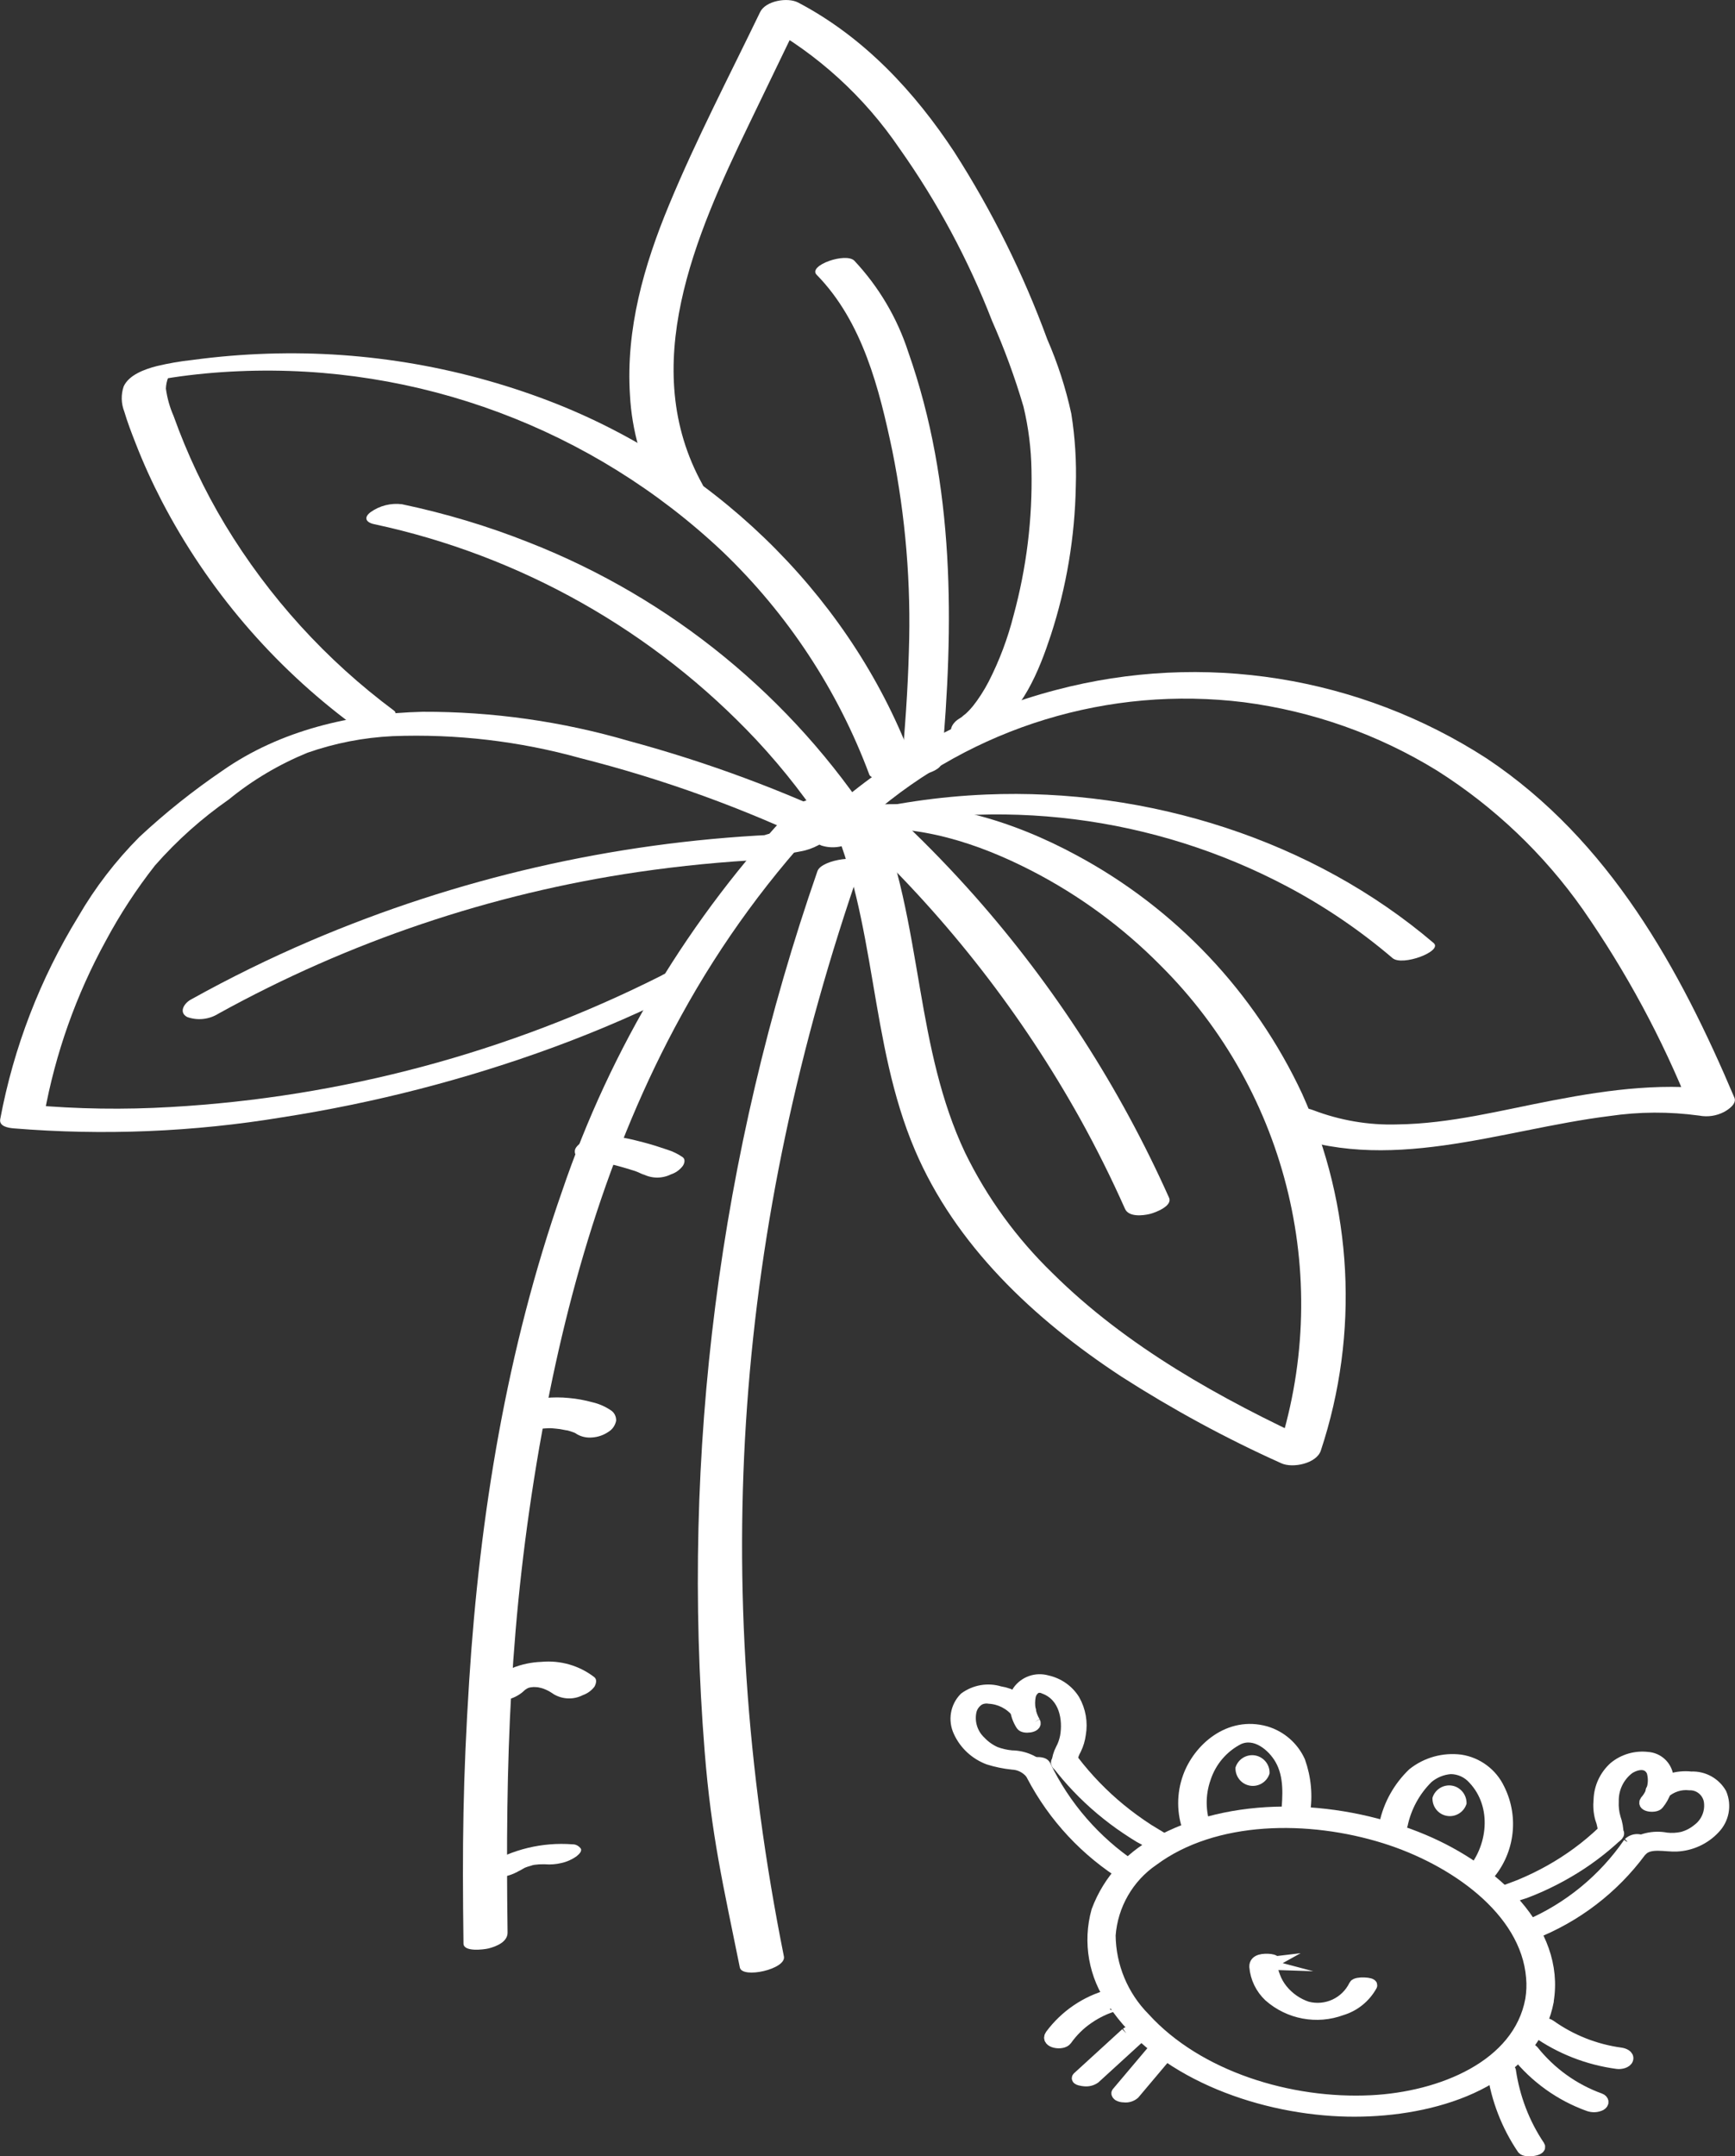 <?xml version="1.0" encoding="utf-8"?>
<!-- Generator: Adobe Illustrator 26.0.3, SVG Export Plug-In . SVG Version: 6.00 Build 0)  -->
<svg version="1.1" id="Layer_1" xmlns="http://www.w3.org/2000/svg" xmlns:xlink="http://www.w3.org/1999/xlink" x="0px" y="0px"
	 viewBox="0 0 149.55 185.77" style="enable-background:new 0 0 149.55 185.77;" xml:space="preserve">
<rect x="0" y="0" width="149.55" height="185.77" fill="#333333" stroke="none"/>
<style type="text/css">
	.st0{fill:#FFFFFF;}
	.st1{fill:#FFFFFF;stroke:#FFFFFF;stroke-miterlimit:10;}
</style>
<g>
	<g id="Group_82">
		<path id="Path_491" class="st0" d="M70.46,75.05c-8.46,24.34-11.77,50.17-9.72,75.86c0.58,7.25,1.59,11.46,3.03,18.59
			c0.2,0.99,4.02,0.15,3.8-0.95c-6.49-32.36-4.19-62.87,6.66-94.03C74.57,73.55,70.82,74,70.46,75.05"/>
		<path id="Path_492" class="st0" d="M68.42,69.53c-8.97,9.46-15.78,20.75-19.97,33.09c-4.78,13.64-7.1,27.92-8.01,42.21
			c-0.54,8.53-0.6,14.07-0.49,22.61c0.01,0.74,1.74,0.52,2.16,0.42c0.71-0.18,1.65-0.58,1.64-1.37c-0.2-14.97,0.18-27.02,2.74-41.83
			c2.21-12.77,5.87-25.61,12.23-37.16c3.47-6.33,7.76-12.18,12.75-17.39c0.51-0.53,0.47-1.09-0.36-1.26
			C70.16,68.69,69.18,68.93,68.42,69.53"/>
		<path id="Path_493" class="st0" d="M58.84,99.69c-0.4-0.28-0.84-0.49-1.31-0.64c-0.67-0.23-1.36-0.45-2.05-0.63
			c-0.59-0.16-1.18-0.3-1.78-0.41c-0.66-0.15-1.33-0.2-2-0.14c-0.51,0.06-0.99,0.21-1.44,0.46c-0.25,0.15-0.67,0.47-0.71,0.78
			c-0.1,0.8,1.06,0.91,1.66,0.83c0.18-0.02,0.3,0.04-0.36,0.01c0.03,0,0.06,0,0.09,0c0.09,0.01,0.17,0.01,0.26,0.02
			c0.23,0.02-0.52-0.07-0.21-0.02l0.14,0.02c0.12,0.02,0.24,0.04,0.36,0.06c0.56,0.11,1.12,0.24,1.67,0.39
			c0.28,0.08,0.57,0.15,0.85,0.24c0.14,0.04,0.28,0.08,0.41,0.13c0.06,0.02,0.33,0.11,0.05,0.01s-0.02-0.01,0.04,0.01
			c0.36,0.11,0.71,0.26,1.04,0.45l-0.26-0.18l0.02,0.01c0.78,0.45,1.72,0.48,2.53,0.08c0.4-0.13,0.75-0.38,1.01-0.72
			C58.99,100.25,59.11,99.88,58.84,99.69"/>
		<path id="Path_494" class="st0" d="M52.64,121.49c-0.48-0.32-1-0.55-1.56-0.68c-0.66-0.18-1.34-0.31-2.03-0.37
			c-0.69-0.07-1.39-0.07-2.07,0c-0.38,0.04-0.77,0.1-1.14,0.2c-0.49,0.14-0.96,0.34-1.4,0.61c-0.55,0.26-0.79,0.91-0.53,1.46
			c0.08,0.16,0.19,0.3,0.34,0.41c0.39,0.23,0.85,0.33,1.3,0.29c0.51-0.05,0.99-0.22,1.43-0.49c-0.66,0.38-0.41,0.22-0.28,0.17
			l0.11-0.05c0.23-0.1-0.53,0.17-0.33,0.11c0.04-0.01,0.08-0.02,0.13-0.04c0.09-0.02,0.18-0.04,0.27-0.06
			c0.24-0.05-0.38,0.05-0.34,0.05c0.06,0,0.12-0.02,0.18-0.02c0.21-0.02,0.41-0.03,0.62-0.04h0.17c0.28,0-0.46-0.02-0.25-0.01
			c0.12,0.01,0.23,0.01,0.35,0.02c0.22,0.02,0.45,0.04,0.67,0.07c0.22,0.03,0.45,0.1,0.68,0.12c-0.04,0-0.48-0.12-0.21-0.05
			l0.16,0.04c0.1,0.03,0.2,0.06,0.3,0.09c0.18,0.06,0.35,0.12,0.52,0.2l-0.37-0.18c0.13,0.06,0.25,0.13,0.36,0.21
			c0.39,0.23,0.85,0.33,1.3,0.29c0.51-0.03,1.01-0.2,1.43-0.49c0.35-0.21,0.58-0.56,0.66-0.96
			C53.12,122.03,52.95,121.68,52.64,121.49"/>
		<path id="Path_495" class="st0" d="M51.23,144.49c-1.3-1-2.92-1.47-4.56-1.32c-1.75,0.06-3.41,0.74-4.72,1.9
			c-0.26,0.19-0.4,0.51-0.36,0.83c0.14,0.3,0.43,0.51,0.76,0.55c0.95,0.19,1.94-0.06,2.69-0.67c0.08-0.08,0.17-0.16,0.26-0.23
			c0.05-0.04,0.21-0.16-0.02,0.01s-0.04,0.03,0.02-0.01c0.09-0.06,0.18-0.11,0.27-0.16c0.27-0.15-0.36,0.16-0.18,0.09
			c0.05-0.02,0.1-0.04,0.14-0.06s0.12-0.05,0.18-0.07c0.24-0.1-0.26,0.08-0.27,0.09c0.12-0.02,0.23-0.07,0.35-0.09
			c0.08-0.02,0.3-0.06-0.06,0.01c-0.38,0.07-0.11,0.02-0.02,0.01c0.12-0.02,0.24-0.02,0.36-0.04c0.21-0.02-0.45,0-0.24,0.01H46
			c0.12,0,0.24,0.01,0.36,0.02c0.07,0.01,0.32,0.04,0.02,0c-0.29-0.04-0.08-0.01-0.02,0c0.12,0.02,0.23,0.05,0.35,0.08
			c0.07,0.02,0.44,0.14,0.2,0.06s0.09,0.04,0.15,0.07c0.23,0.1,0.44,0.23,0.65,0.37l-0.26-0.19c0.08,0.06,0.17,0.12,0.25,0.19
			c0.77,0.47,1.73,0.51,2.53,0.1c0.4-0.14,0.75-0.39,1.01-0.73C51.38,145.05,51.48,144.7,51.23,144.49"/>
		<path id="Path_496" class="st0" d="M49.35,158.89c-2.61-0.2-5.21,0.43-7.44,1.8c-0.19,0.12-0.47,0.42-0.4,0.67
			s0.48,0.37,0.71,0.39c0.95,0.08,1.89-0.16,2.69-0.67c-0.48,0.3,0.06-0.02,0.2-0.1c0.09-0.06,0.19-0.1,0.29-0.14
			c-0.03-0.02-0.5,0.21-0.14,0.06c0.17-0.07,0.35-0.13,0.53-0.19c-0.72,0.26-0.07,0.03,0.12-0.02c0.08-0.02,0.16-0.03,0.24-0.05
			c-0.38,0.07-0.47,0.09-0.28,0.05l0.16-0.03c0.18-0.03,0.85-0.07,0.17-0.03c0.19-0.01,0.38-0.02,0.56-0.02c0.08,0,0.16,0,0.24,0
			c0.17,0.01,0.11,0-0.18-0.01l0.16,0.01c0.47,0.04,0.95,0,1.41-0.11c0.46-0.1,0.89-0.29,1.28-0.56c0.18-0.15,0.51-0.41,0.4-0.67
			C49.9,159.03,49.63,158.88,49.35,158.89"/>
		<path id="Path_497" class="st0" d="M85.08,63.28c3.04-1.83,4.49-5.51,5.5-8.57c1.35-4.14,2.07-8.47,2.15-12.82
			c0.07-2.09-0.06-4.19-0.39-6.26c-0.48-2.2-1.17-4.34-2.07-6.4c-2.07-5.65-4.76-11.06-8.01-16.13c-3.4-5.16-7.75-9.88-13.46-12.88
			c-0.92-0.48-2.81-0.15-3.28,0.82c-2.66,5.51-5.51,10.97-7.85,16.61c-2.18,5.25-3.73,10.7-3.37,16.38
			c0.16,3.05,1.01,6.02,2.47,8.69c0.52,0.66,1.42,0.89,2.2,0.58c0.49-0.12,2-0.8,1.6-1.53c-5.65-10.16-0.63-21.49,3.98-31.04
			c1.52-3.15,3.04-6.3,4.56-9.44L65.82,2.1c4.69,2.59,8.7,6.26,11.71,10.69c3.26,4.6,5.94,9.59,7.98,14.85
			c1.06,2.4,1.97,4.87,2.71,7.39c0.43,1.79,0.66,3.62,0.69,5.45C89,44.71,88.48,48.92,87.37,53c-0.5,1.98-1.22,3.9-2.15,5.72
			c-0.4,0.77-0.87,1.5-1.41,2.18c0.19-0.23-0.15,0.16-0.2,0.22c-0.12,0.13-0.24,0.25-0.37,0.37c-0.1,0.09-0.57,0.43-0.17,0.16
			c-0.14,0.1-0.28,0.2-0.43,0.29c-0.6,0.37-1.03,1.17-0.27,1.61C83.27,63.9,84.28,63.8,85.08,63.28"/>
		<path id="Path_498" class="st0" d="M70.39,23.67c3.98,4.06,5.41,9.89,6.52,15.14c1.15,5.7,1.63,11.52,1.43,17.33
			C78.25,59.5,78,62.85,77.7,66.2c-0.1,1.14,3.37,0.5,3.46-0.46c1.07-11.9,1.17-23.93-2.87-35.41c-0.95-2.93-2.54-5.62-4.65-7.87
			C72.91,21.72,69.61,22.87,70.39,23.67"/>
		<path id="Path_499" class="st0" d="M78.73,65.78c-5.05-13.7-16.34-25.21-30.64-30.94c-7.95-3.16-16.47-4.65-25.02-4.37
			c-2.17,0.07-4.33,0.25-6.48,0.54c-1.04,0.11-2.07,0.29-3.08,0.53c-1.04,0.27-2.39,0.75-2.85,1.75c-0.24,0.7-0.22,1.47,0.05,2.16
			c0.27,0.91,0.61,1.8,0.96,2.69c0.67,1.73,1.44,3.42,2.29,5.06c3.95,7.57,9.57,14.15,16.43,19.24c0.57,0.43,1.86,0.02,2.45-0.18
			c0.26-0.09,1.67-0.64,1.12-1.04c-5.84-4.34-10.78-9.77-14.55-16c-1.79-2.97-3.28-6.12-4.45-9.39c-0.33-0.75-0.55-1.54-0.66-2.35
			c0.01-0.33,0.08-0.66,0.2-0.96l0.1-0.12c-0.92,0.28-1.12,0.36-0.6,0.26c0.27-0.03,0.54-0.09,0.81-0.13
			c1.92-0.29,3.86-0.47,5.8-0.55c15.42-0.66,30.44,4.95,41.67,15.54c5.61,5.37,9.94,11.94,12.65,19.21
			C75.25,67.58,79.01,66.54,78.73,65.78"/>
		<path id="Path_500" class="st0" d="M75.41,71.09c-7.14-11.03-17.55-19.54-29.77-24.34c-3.56-1.42-7.24-2.52-10.99-3.31
			c-0.95-0.12-1.91,0.12-2.69,0.67c-0.64,0.47-0.43,0.9,0.3,1.05c12.61,2.7,24.1,9.18,32.93,18.58c2.39,2.56,4.54,5.33,6.42,8.29
			C72.28,73.09,75.89,71.85,75.41,71.09"/>
		<path id="Path_501" class="st0" d="M56.97,84.07c-13.16,6.62-27.53,10.46-42.23,11.3c-4.03,0.24-8.07,0.18-12.09-0.18l1.17,0.8
			c0.95-5.23,2.74-10.28,5.3-14.94c1.22-2.28,2.64-4.45,4.24-6.49c1.89-2.15,4.03-4.06,6.37-5.69c2.04-1.67,4.33-3.02,6.77-4.02
			c2.37-0.83,4.84-1.31,7.34-1.43c5.47-0.21,10.94,0.43,16.21,1.9c7.15,1.81,14.1,4.33,20.74,7.52c0.9,0.29,1.89,0.17,2.69-0.33
			c0.53-0.31,1.13-1.01,0.33-1.4c-6.29-3.02-12.85-5.45-19.58-7.27c-5.78-1.69-11.78-2.54-17.8-2.52
			c-6.15,0.15-12.27,1.59-17.25,5.07c-2.53,1.72-4.93,3.63-7.17,5.72c-2.04,2.05-3.81,4.35-5.26,6.85
			c-3.29,5.36-5.57,11.27-6.73,17.45c-0.12,0.63,0.69,0.76,1.17,0.8c7.72,0.63,15.48,0.31,23.12-0.95
			c7.98-1.24,15.83-3.26,23.41-6.04c3.97-1.46,7.86-3.15,11.63-5.08c0.58-0.3,1.07-1.01,0.33-1.4
			C58.76,83.46,57.78,83.58,56.97,84.07"/>
		<path id="Path_502" class="st0" d="M67.85,73.05l-0.22-0.15l-0.15-0.52v0.02l0.36-0.55c0.3-0.22,0.64-0.39,0.99-0.51
			c-0.08,0.01-0.16,0.03-0.23,0.06L68,71.51c-0.47,0.09,0.45-0.08-0.03,0.01l-0.65,0.12c-0.24,0.04-0.47,0.08-0.71,0.13
			c-0.55,0.09-1.07,0.28-1.56,0.54c-0.62,0.38-1.12,1.14-0.29,1.58l1.73-1.97c-13.68,0.66-27.13,3.75-39.72,9.13
			c-3.53,1.51-6.97,3.2-10.33,5.07c-0.58,0.32-1.06,1.1-0.3,1.5c0.9,0.32,1.89,0.21,2.7-0.3c11.23-6.2,23.49-10.34,36.19-12.2
			c3.64-0.53,7.3-0.89,10.99-1.07c0.78-0.04,3.17-1.2,1.73-1.97l0.22,0.15l0.15,0.52v-0.02l-0.36,0.55
			c-0.3,0.22-0.64,0.39-0.99,0.51c0.08-0.01,0.16-0.03,0.23-0.06c0.2-0.04,0.4-0.08,0.6-0.12c0.47-0.09-0.45,0.08,0.03-0.01
			l0.65-0.12c0.24-0.04,0.47-0.08,0.71-0.13c0.55-0.09,1.07-0.28,1.56-0.54c0.62-0.38,1.12-1.14,0.29-1.58
			c-0.9-0.33-1.9-0.22-2.7,0.3C67.57,71.89,67.05,72.62,67.85,73.05"/>
		<path id="Path_503" class="st0" d="M123.57,81.24C113.2,72.4,99,67.86,84.99,68.45c-4.05,0.17-8.08,0.76-12.01,1.76
			c-0.48,0.12-1.85,0.53-1.69,1.2c0.16,0.65,1.73,0.35,2.11,0.25c12.69-3.07,26.06-1.38,37.6,4.74c3.22,1.71,6.25,3.77,9.03,6.14
			C120.88,83.27,124.4,81.94,123.57,81.24"/>
		<path id="Path_504" class="st0" d="M73.77,71.5c5.32-0.59,10.58,1.16,15.18,3.53c4.09,2.11,7.82,4.85,11.05,8.11
			c11.11,11.03,15,27.41,10.03,42.26l3.41-1.09c-8.26-3.8-16.36-8.32-22.71-14.62c-3.1-3-5.66-6.52-7.55-10.4
			c-2.1-4.44-3.04-9.24-3.86-14.01c-0.94-5.42-1.76-10.92-4.04-16.03c-0.32-0.73-1.51-0.62-2.17-0.46
			c-0.48,0.12-1.95,0.69-1.63,1.41c4.11,9.23,3.43,19.6,7.38,28.87c3.48,8.17,10.2,14.54,17.81,19.53c4.4,2.82,9,5.32,13.77,7.46
			c1,0.46,3.05,0.01,3.41-1.09c3.34-10.08,2.76-21.06-1.61-30.74c-4.09-8.75-10.9-15.95-19.41-20.53c-5.59-3.03-12.02-5-18.55-4.27
			c-0.7,0.08-2.01,0.45-2.15,1.23C71.97,71.48,73.21,71.56,73.77,71.5"/>
		<path id="Path_505" class="st0" d="M74.31,72.2c7.45,7.06,13.78,15.2,18.78,24.16c1.41,2.54,2.7,5.13,3.88,7.78
			c0.32,0.72,1.51,0.6,2.16,0.44c0.47-0.12,1.95-0.68,1.64-1.39c-4.23-9.46-9.87-18.21-16.73-25.97c-1.97-2.22-4.04-4.37-6.21-6.42
			C76.88,69.89,73.28,71.21,74.31,72.2"/>
		<path id="Path_506" class="st0" d="M75.04,70.33c8.85-7.7,20.55-11.27,32.19-9.83c5.9,0.77,11.57,2.77,16.64,5.89
			c4.93,3.12,9.2,7.18,12.56,11.95c3.73,5.36,6.85,11.13,9.27,17.2l3.04-1.54c-4.98-0.81-9.94-0.15-14.84,0.79
			c-4.47,0.85-8.87,2.02-13.45,2.08c-2.49,0.08-4.97-0.35-7.29-1.24c-0.9-0.33-1.9-0.23-2.71,0.28c-0.5,0.32-1.15,1.22-0.28,1.57
			c9.33,3.81,19.15-0.16,28.55-1.33c2.57-0.38,5.17-0.39,7.74-0.04c0.73,0.14,1.48,0.03,2.14-0.31c0.39-0.21,1.12-0.71,0.9-1.23
			c-4.67-11.02-10.74-22.15-21.34-29.22c-10.99-7.11-24.47-9.25-37.13-5.91c-7.06,1.84-13.6,5.29-19.1,10.08
			c-0.61,0.54-0.35,1.25,0.42,1.45C73.31,71.2,74.3,70.95,75.04,70.33"/>
		<path id="Path_507" class="st0" d="M73.02,59.66c0.49,1.36,1.04,2.71,1.48,4.09c0.26,0.77,0.48,1.56,0.65,2.36
			c0.16,0.55,0.19,1.12,0.1,1.68c-0.21,1.04,2.28,0.72,2.47-0.21c0.09-0.65,0.05-1.31-0.1-1.94c-0.16-0.81-0.38-1.61-0.64-2.39
			c-0.46-1.42-1.01-2.8-1.52-4.2c-0.19-0.51-0.96-0.51-1.43-0.4C73.63,58.75,72.83,59.15,73.02,59.66"/>
	</g>
</g>
<g id="Group_83" transform="matrix(0.985, 0.174, -0.174, 0.985, 6.355, 0)">
	<g>
		<g id="Group_82_00000054226335050247539620000009470439981506462878_" transform="translate(0 0)">
			<path id="Path_489" class="st1" d="M154.52,150.36c2.3,1.09,4.84,1.6,7.38,1.49c0.3-0.01,0.76-0.2,0.8-0.49
				c0.04-0.32-0.39-0.4-0.66-0.39c-2.21,0.09-4.41-0.36-6.41-1.31c-0.34-0.14-0.72-0.11-1.03,0.08
				C154.39,149.88,154.21,150.21,154.52,150.36"/>
			<path id="Path_490" class="st1" d="M153.23,152.58c1.94,1.71,4.32,2.85,6.87,3.29c0.36,0.06,0.73-0.02,1.02-0.24
				c0.21-0.18,0.16-0.42-0.15-0.48c-2.38-0.41-4.6-1.48-6.41-3.08C154.2,151.75,152.83,152.22,153.23,152.58"/>
			<path id="Path_491_00000173856921864084414060000015503658426598202028_" class="st1" d="M151.48,154.45
				c0.75,2.27,2.01,4.35,3.68,6.07c0.26,0.27,1.63-0.16,1.35-0.46c-1.63-1.69-2.85-3.73-3.59-5.96
				C152.8,153.76,151.36,154.1,151.48,154.45"/>
			<path id="Path_492_00000120546426306901678600000000418488043378982276_" class="st1" d="M153.63,147.76
				c-0.04,5.81-6.16,9.65-12.04,10.99c-6.83,1.56-15.08,0.56-20.5-3.63c-2.18-1.54-3.68-3.88-4.17-6.51
				c-0.26-2.6,0.67-5.19,2.54-7.02c4.55-4.8,12.56-6.25,19.32-5.38c6.1,0.78,13.11,3.96,14.59,9.66
				C153.54,146.49,153.62,147.12,153.63,147.76c0,0.62,1.46,0.41,1.45-0.12c-0.05-6.23-6.65-10.35-12.94-11.79
				c-7.39-1.69-16.25-0.63-22.13,3.87c-2.38,1.65-4.01,4.18-4.53,7.02c-0.27,2.79,0.74,5.54,2.74,7.5
				c4.88,5.15,13.59,6.76,20.86,5.79c6.57-0.87,14.15-4.23,15.75-10.4c0.17-0.65,0.25-1.33,0.26-2
				C155.08,147.02,153.63,147.23,153.63,147.76"/>
			<path id="Path_493_00000139972315955741629210000000251093021034402458_" class="st1" d="M131.06,148.78
				c0.53-0.19,0.39-0.53-0.15-0.5c-0.56,0.04-1.32,0.22-1.19,0.82c0.25,0.94,0.84,1.75,1.65,2.28c1.94,1.18,4.37,1.21,6.33,0.06
				c1.02-0.51,1.8-1.41,2.17-2.49c0.07-0.23-1.32-0.07-1.42,0.23c-0.46,1.64-2.01,2.72-3.71,2.58c-0.88-0.13-1.71-0.51-2.39-1.1
				c-0.33-0.29-0.61-0.62-0.83-1c-0.12-0.2-0.59-1-0.35-1.2l-0.96,0.29l0.07-0.01l-0.36-0.03c0.04,0.01,0.07,0.04,0.08,0.08
				l0.3-0.18l-0.05,0.02c-0.18,0.06-0.43,0.19-0.18,0.3C130.3,149.04,130.83,148.85,131.06,148.78"/>
			<path id="Path_494_00000150818596724631873490000003805064958644362394_" class="st1" d="M123.47,138.16
				c-0.78-1.3-1.07-2.83-0.82-4.32c0.22-1.52,1.02-2.89,2.25-3.82c1.34-0.91,3.01,0.07,3.86,1.08c1.09,1.3,1.23,3.04,1.38,4.58
				c0.03,0.32,1.48,0.08,1.44-0.34c-0.01-1.51-0.42-3-1.17-4.32c-0.76-1.11-1.97-1.84-3.31-1.99c-3.27-0.33-5.44,2.47-5.87,4.98
				c-0.27,1.54,0.02,3.13,0.81,4.47C122.24,138.87,123.63,138.44,123.47,138.16"/>
			<path id="Path_495_00000125601407853591261050000001639035719484420027_" class="st1" d="M147.99,138.05
				c1.54-2.36,1.44-5.43-0.25-7.69c-0.84-1.18-2.22-1.87-3.67-1.84c-1.48,0.07-2.86,0.73-3.84,1.84c-0.99,1.36-1.56,2.98-1.62,4.66
				c-0.07,0.55,1.38,0.33,1.44-0.14c0.05-1.58,0.56-3.11,1.48-4.4c0.47-0.56,1.1-0.96,1.81-1.14c0.75-0.13,1.52,0.07,2.12,0.55
				c2.56,1.92,2.73,5.64,1.18,8.08C146.29,138.54,147.73,138.45,147.99,138.05"/>
			<path id="Path_496_00000170961580740043972490000018343916218152577156_" class="st0" d="M128.05,132.5
				c-0.1,0.82-0.85,1.41-1.67,1.31c-0.68-0.08-1.22-0.62-1.31-1.31c0.1-0.82,0.85-1.41,1.67-1.31
				C127.43,131.28,127.97,131.82,128.05,132.5"/>
			<path id="Path_497_00000133493785075961008780000000514284795734800260_" class="st0" d="M145.22,132.11
				c-0.1,0.82-0.85,1.41-1.67,1.31c-0.68-0.08-1.22-0.62-1.31-1.31c0.1-0.82,0.85-1.41,1.67-1.31
				C144.59,130.89,145.13,131.43,145.22,132.11"/>
			<path id="Path_498_00000148649180555188687010000013877408139715970207_" class="st1" d="M117.81,153.69
				c-1.91,0.89-3.46,2.4-4.4,4.28c-0.32,0.67,1.13,0.67,1.38,0.15c0.38-0.8,0.89-1.53,1.53-2.15c0.16-0.16,0.32-0.31,0.49-0.45
				c0.13-0.11,0.3-0.24,0.49-0.38c0.19-0.14,0.39-0.27,0.6-0.39c0.1-0.06,0.2-0.12,0.3-0.17c0.15-0.08,0.19-0.1,0.08-0.05l0.19-0.09
				c0.25-0.12,0.56-0.39,0.34-0.65C118.52,153.56,118.14,153.52,117.81,153.69"/>
			<path id="Path_499_00000139251560797855610590000007363365437769760445_" class="st1" d="M119.78,156.69l-3.43,4.46
				c-0.16,0.21,0.52,0.17,0.59,0.16c0.31-0.02,0.61-0.15,0.83-0.37l3.43-4.46c0.16-0.21-0.52-0.17-0.59-0.16
				C120.3,156.34,120.01,156.47,119.78,156.69"/>
			<path id="Path_500_00000117634127781911448420000008360365842857587091_" class="st1" d="M122.28,157.79l-2.36,4.06
				c-0.05,0.09,0.07,0.17,0.14,0.2c0.15,0.05,0.31,0.06,0.47,0.03c0.32-0.01,0.62-0.16,0.82-0.41l2.36-4.07
				c0.05-0.09-0.07-0.17-0.14-0.2c-0.15-0.05-0.31-0.06-0.47-0.03C122.79,157.39,122.49,157.54,122.28,157.79"/>
			<path id="Path_501_00000174595552491545034690000002818979854466682758_" class="st1" d="M157.16,132.5
				c-1.11,1.5-2.41,2.85-3.85,4.03c-0.72,0.59-1.48,1.14-2.26,1.64c-0.4,0.26-0.82,0.48-1.22,0.73c-0.33,0.2-0.76,0.53-0.6,0.92
				c0.17,0.41,1.6,0.05,1.44-0.34c-0.13-0.31,0.59-0.56,0.83-0.71c0.41-0.24,0.81-0.5,1.2-0.76c0.75-0.51,1.48-1.06,2.17-1.65
				c1.35-1.14,2.57-2.44,3.63-3.86c0.18-0.24-0.16-0.34-0.38-0.34C157.76,132.14,157.42,132.26,157.16,132.5"/>
			<path id="Path_502_00000090287396462300979670000013888636849501952947_" class="st1" d="M159.59,133.02
				c-1.59,3.47-4.12,6.42-7.31,8.51c-0.26,0.17-0.12,0.38,0.13,0.44c0.36,0.05,0.72-0.03,1.02-0.24c3.31-2.18,5.95-5.26,7.59-8.87
				c0.12-0.27-0.47-0.28-0.62-0.26C160.09,132.6,159.78,132.76,159.59,133.02"/>
			<path id="Path_503_00000051347948499611417390000011835861904144951704_" class="st1" d="M161.48,129.26
				c0.43-0.76,0.57-1.65,0.39-2.5c-0.28-0.84-1.1-1.37-1.98-1.27c-1.03,0.06-1.99,0.53-2.66,1.31c-0.66,0.84-0.95,1.91-0.8,2.97
				c0.04,0.54,0.17,1.06,0.4,1.55c0.25,0.42,0.42,0.88,0.51,1.35c0.05,0.37,1.22,0.14,1.16-0.27c-0.08-0.45-0.24-0.89-0.47-1.29
				c-0.22-0.44-0.36-0.91-0.42-1.4c-0.22-1.09,0.1-2.23,0.86-3.04c0.59-0.54,1.51-0.87,2.04-0.08c0.41,0.84,0.36,1.82-0.13,2.61
				C160.15,129.69,161.31,129.59,161.48,129.26"/>
			<path id="Path_504_00000098179730375560322310000001327347526761155495_" class="st1" d="M161.84,128.19
				c0.5-0.62,1.23-1.01,2.02-1.06c0.8-0.16,1.6,0.27,1.92,1.03c0.35,0.93,0.13,1.98-0.57,2.7c-0.33,0.38-0.73,0.68-1.19,0.89
				c-0.42,0.17-0.86,0.27-1.32,0.3c-1.13-0.02-2.21,0.44-2.98,1.27c-0.15,0.21,0.13,0.34,0.33,0.36c0.28,0.03,0.56-0.08,0.75-0.29
				c0.57-0.81,1.95-0.66,2.88-0.87c1.2-0.27,2.26-1,2.93-2.03c0.63-0.92,0.65-2.12,0.04-3.06c-0.67-0.8-1.74-1.16-2.76-0.93
				c-1.23,0.08-2.36,0.67-3.14,1.62c-0.14,0.21,0.12,0.34,0.33,0.36C161.38,128.51,161.65,128.4,161.84,128.19"/>
			<path id="Path_505_00000124143274422683194940000007591986298466695864_" class="st1" d="M109.85,134.8
				c1.35,1.24,2.83,2.33,4.42,3.25c0.8,0.46,1.63,0.89,2.48,1.26c0.41,0.18,0.83,0.36,1.25,0.52c0.27,0.1,1.11,0.29,1.04,0.65
				c-0.06,0.32,1.36,0.11,1.42-0.21c0.06-0.34-0.19-0.52-0.52-0.66c-0.44-0.18-0.9-0.34-1.34-0.52c-0.92-0.39-1.83-0.83-2.7-1.32
				c-1.69-0.95-3.26-2.09-4.69-3.4C110.95,134.12,109.61,134.57,109.85,134.8"/>
			<path id="Path_506_00000027588072971014999410000007415291905065926799_" class="st1" d="M107.51,135.64
				c2.35,3.26,5.53,5.82,9.21,7.42c0.34,0.09,0.71,0.04,1.02-0.13c0.19-0.1,0.44-0.33,0.14-0.45c-3.61-1.59-6.73-4.11-9.03-7.32
				C108.61,134.84,107.21,135.24,107.51,135.64"/>
			<path id="Path_507_00000001623570520424472370000005810614698731763636_" class="st1" d="M107.34,131.66
				c-0.51-0.59-0.79-1.35-0.78-2.13c0.01-0.32,0.15-0.62,0.39-0.82c0.21-0.12,0.46-0.15,0.69-0.08c1.91,0.34,2.57,2.3,2.57,3.79
				c-0.01,0.4-0.07,0.79-0.2,1.17c-0.12,0.39-0.16,0.8-0.13,1.21c0.02,0.36,1.18,0.14,1.16-0.27c-0.01-0.41,0.05-0.82,0.19-1.21
				c0.12-0.43,0.17-0.87,0.15-1.32c0-1.02-0.36-2.01-1.01-2.8c-0.66-0.74-1.6-1.17-2.59-1.21c-0.97-0.1-1.89,0.42-2.3,1.3
				c-0.2,1.01,0.1,2.05,0.8,2.8C106.5,132.37,107.63,132.03,107.34,131.66"/>
			<path id="Path_508" class="st1" d="M106.74,130.65c-0.78-0.68-1.78-1.04-2.82-1.02c-1.06-0.13-2.12,0.26-2.86,1.03
				c-0.61,0.88-0.6,2.05,0.02,2.93c0.68,0.99,1.73,1.66,2.91,1.88c0.69,0.09,1.39,0.11,2.09,0.06c0.61-0.08,1.22,0.1,1.69,0.49
				c0.3,0.3,1.39-0.08,1.05-0.42c-0.83-0.63-1.88-0.88-2.91-0.71c-0.48,0.04-0.96,0.02-1.44-0.07c-0.52-0.13-1.01-0.36-1.44-0.68
				c-0.84-0.55-1.32-1.5-1.27-2.49c0.03-0.42,0.23-0.81,0.55-1.09c0.23-0.17,0.52-0.27,0.81-0.27c0.93-0.11,1.86,0.17,2.57,0.78
				C105.98,131.37,107.07,131,106.74,130.65"/>
		</g>
	</g>
</g>
</svg>
